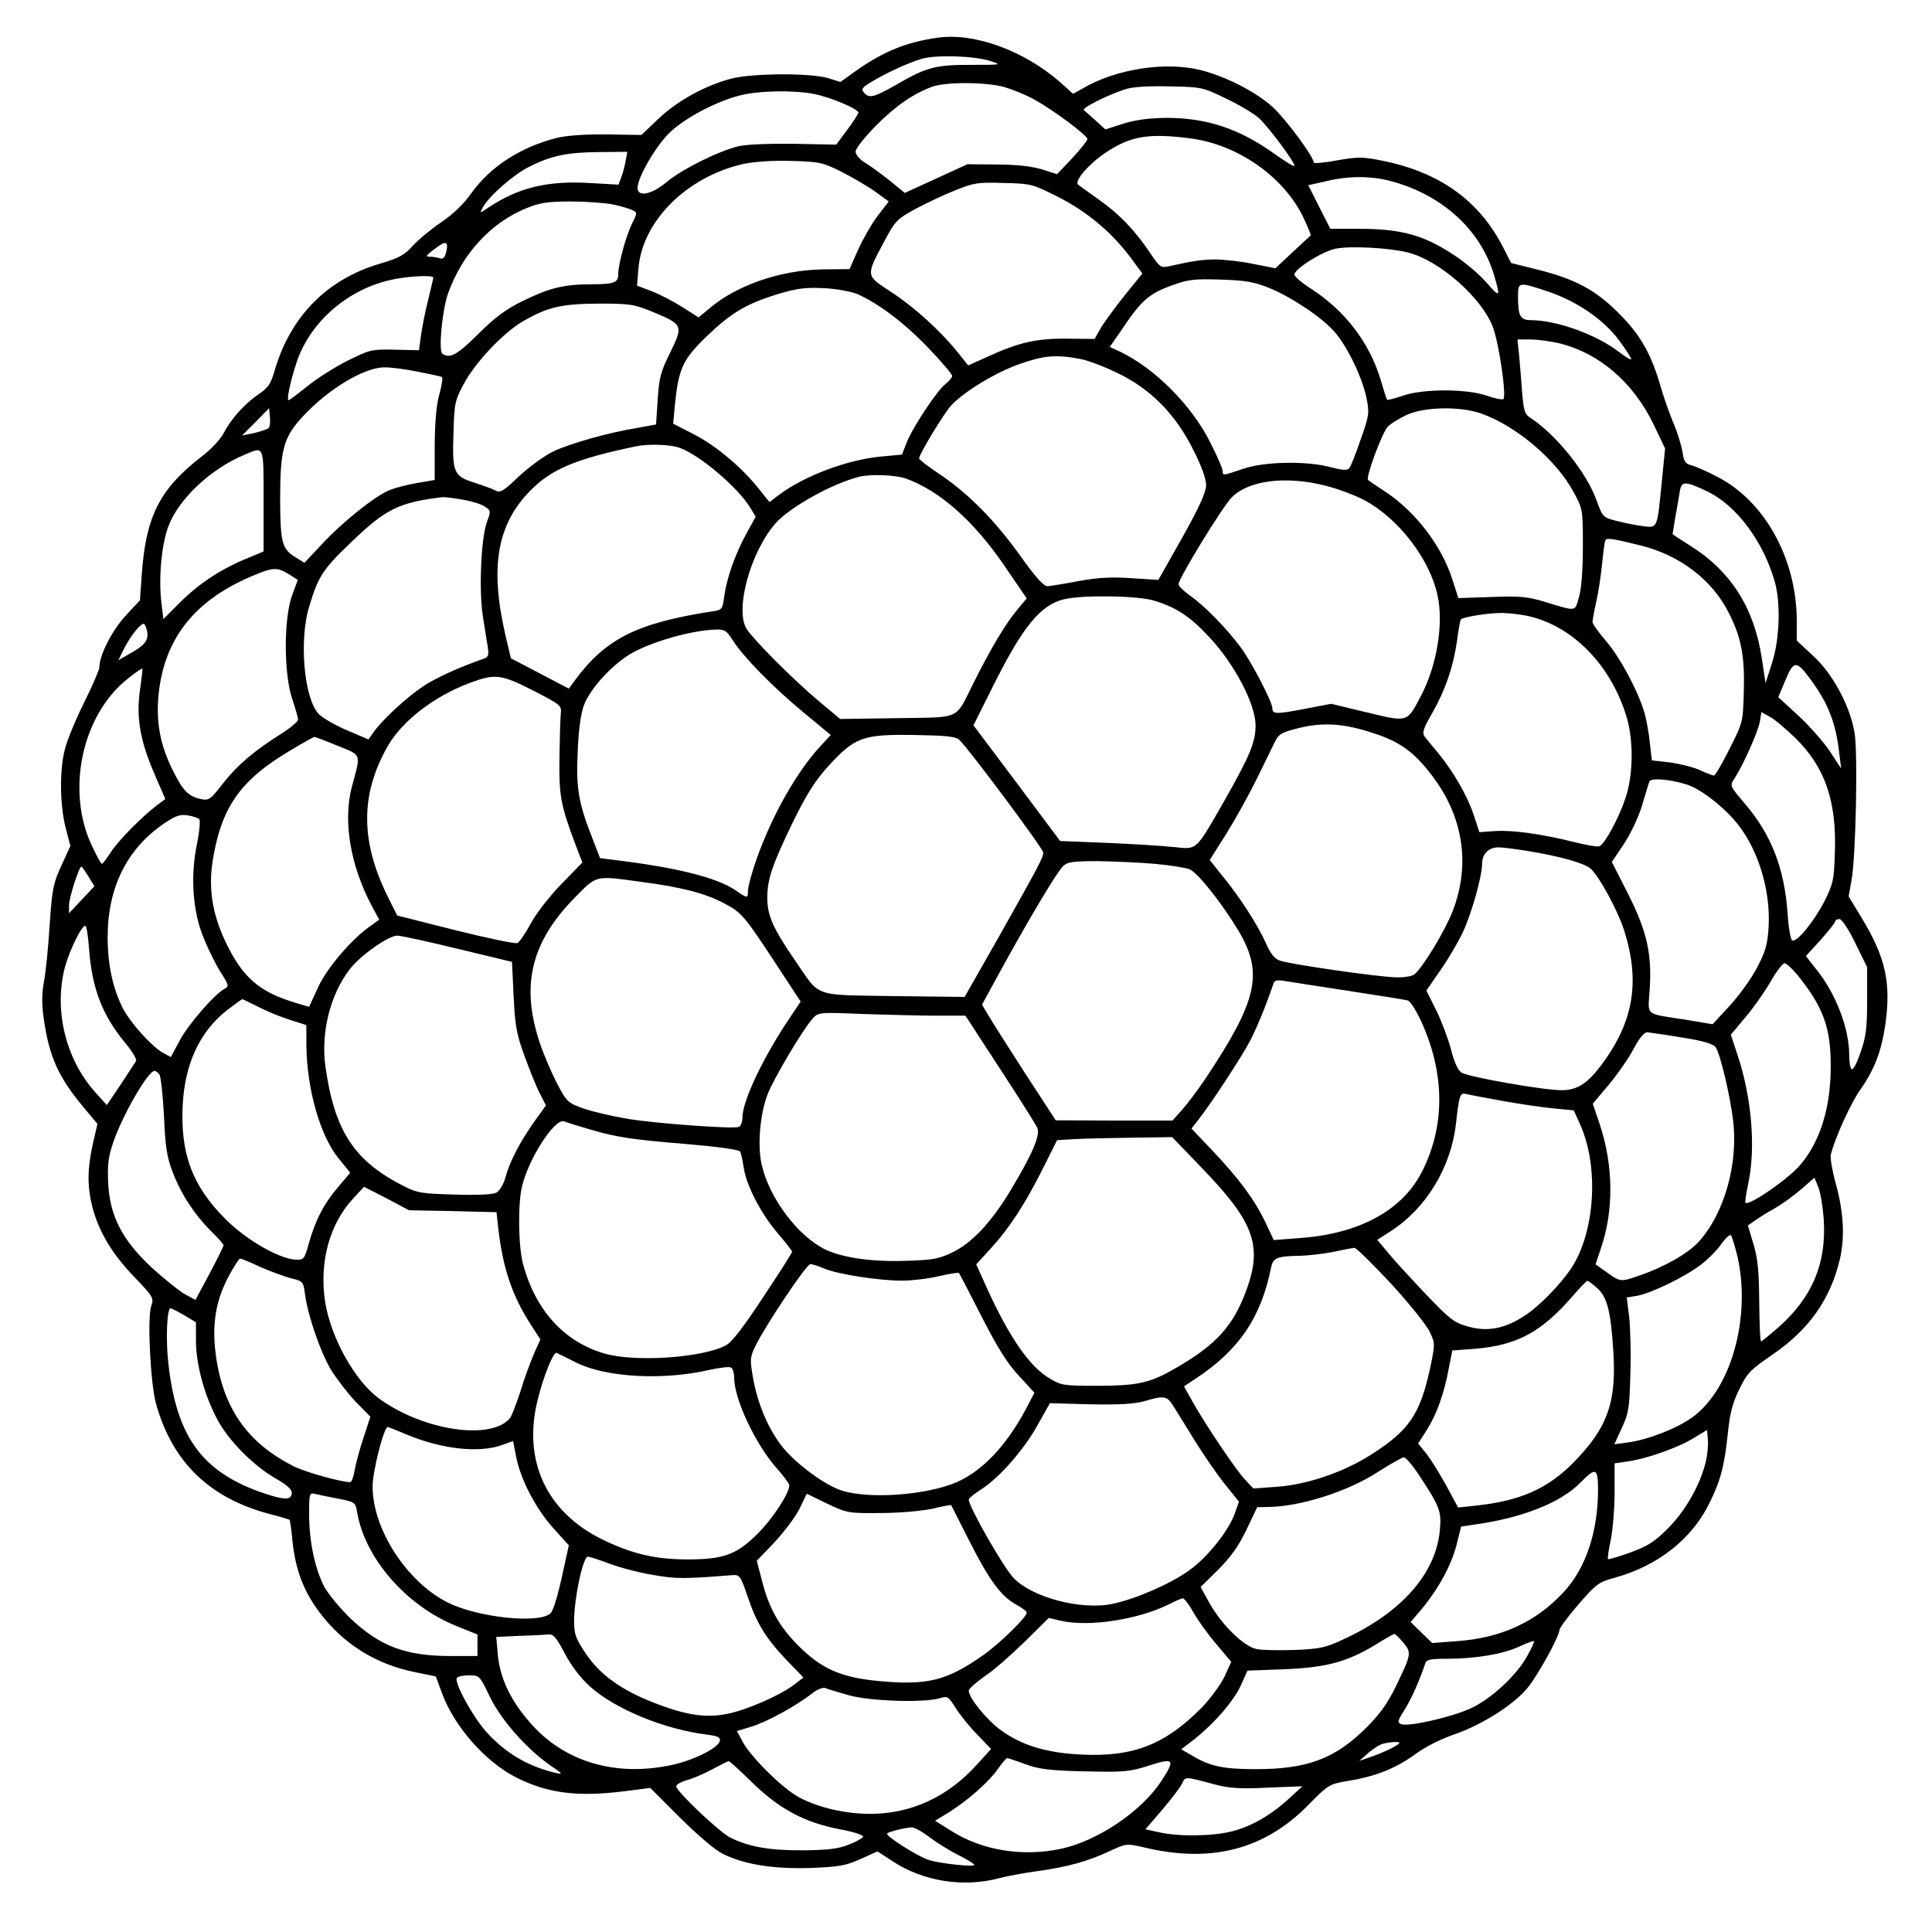 <?xml version="1.0" standalone="no"?>
<!DOCTYPE svg PUBLIC "-//W3C//DTD SVG 20010904//EN"
 "http://www.w3.org/TR/2001/REC-SVG-20010904/DTD/svg10.dtd">
<svg version="1.0" xmlns="http://www.w3.org/2000/svg"
 width="700pt" height="700pt" viewBox="0 0 700 700"
 preserveAspectRatio="xMidYMid meet">
<g transform="translate(0,700) scale(0.1,-0.1)"
fill="#000000" stroke="none">
<path d="M3395 6863 c-112 -16 -192 -49 -290 -117 l-60 -43 -45 14 c-64 19
-273 18 -351 -2 -95 -25 -196 -81 -264 -146 l-61 -58 -124 2 c-78 1 -146 -4
-180 -12 -133 -33 -244 -105 -313 -202 -25 -36 -65 -75 -108 -104 -37 -25 -84
-64 -104 -86 -29 -33 -50 -44 -114 -63 -195 -56 -329 -192 -386 -389 -14 -48
-23 -62 -59 -86 -52 -36 -99 -89 -126 -141 -11 -21 -46 -59 -78 -83 -152 -117
-203 -216 -218 -424 l-7 -98 -53 -57 c-49 -54 -94 -142 -94 -186 0 -9 -25 -66
-55 -127 -30 -60 -62 -137 -70 -170 -20 -77 -18 -203 3 -285 l17 -65 -32 -70
c-30 -65 -34 -84 -43 -215 -5 -80 -14 -173 -21 -208 -8 -46 -8 -82 0 -137 20
-135 53 -208 143 -316 l51 -61 -17 -74 c-20 -93 -20 -153 -1 -229 24 -89 71
-168 151 -251 69 -72 72 -77 62 -106 -15 -42 -3 -279 17 -353 59 -212 193
-342 410 -400 39 -10 72 -20 74 -21 2 -2 7 -38 11 -81 11 -101 40 -178 97
-254 86 -115 203 -188 344 -217 l78 -16 21 -57 c44 -123 158 -252 270 -309
115 -58 224 -72 400 -49 l86 11 109 -109 c67 -66 128 -118 156 -131 79 -38
181 -54 314 -50 105 4 128 8 182 32 l62 28 54 -35 c110 -73 257 -97 387 -62
30 8 91 19 135 25 111 15 189 37 263 72 63 29 63 29 125 15 243 -59 438 -9
597 153 74 75 76 76 147 88 99 16 172 46 242 97 35 26 93 55 143 72 100 35
213 107 263 168 37 45 115 187 115 209 0 7 31 49 69 93 65 75 74 81 133 97
155 43 278 140 341 269 41 82 55 135 68 261 7 66 17 105 41 153 28 58 40 70
120 125 132 90 210 201 244 345 19 82 14 174 -17 283 -11 41 -18 84 -16 95 14
59 71 185 106 235 52 74 77 138 92 239 21 150 1 243 -87 387 l-46 76 10 57
c16 81 24 469 11 538 -17 97 -79 212 -149 276 l-60 56 0 73 c-1 223 -115 431
-287 520 -38 20 -80 38 -94 42 -22 5 -28 13 -33 48 -4 24 -18 70 -32 103 -14
33 -35 92 -46 130 -34 120 -74 192 -153 270 -83 84 -159 125 -298 159 l-92 23
-28 55 c-87 171 -230 274 -440 316 -69 14 -87 14 -162 1 -47 -9 -85 -12 -85
-8 0 21 -104 161 -150 202 -61 55 -169 110 -260 133 -128 32 -308 4 -428 -67
l-34 -19 -48 43 c-132 115 -312 180 -445 160z m193 -84 c43 -14 41 -14 -70
-14 -129 0 -160 -8 -269 -71 -82 -47 -100 -52 -119 -29 -10 12 -6 18 22 35 53
33 139 73 188 87 54 15 186 11 248 -8z m53 -95 c30 -9 79 -29 109 -46 70 -39
190 -129 190 -142 -1 -6 -25 -37 -55 -69 l-55 -58 -57 18 c-38 11 -94 17 -163
17 l-105 1 -113 -52 -114 -52 -51 42 c-29 23 -69 53 -89 65 -23 14 -38 31 -38
43 0 11 33 52 73 93 72 73 137 117 205 142 52 18 197 17 263 -2z m799 -40 c47
-22 100 -54 118 -69 33 -28 132 -160 132 -176 0 -5 -33 16 -73 44 -127 91
-245 130 -392 130 -63 -1 -109 -7 -155 -21 l-65 -21 -35 32 c-19 17 -39 35
-43 38 -9 7 84 54 148 75 26 9 81 13 160 11 118 -2 122 -3 205 -43z m-1488 15
c62 -13 158 -54 158 -67 0 -4 -18 -33 -40 -62 l-40 -54 -153 3 c-92 1 -172 -2
-202 -9 -73 -18 -202 -82 -259 -129 -54 -46 -106 -56 -106 -22 0 40 71 160
121 205 57 52 166 109 249 130 67 18 200 20 272 5z m1358 -160 c171 -21 338
-136 411 -284 17 -36 30 -67 28 -68 -2 -2 -32 -29 -66 -61 l-62 -58 -81 16
c-44 9 -106 16 -138 16 -52 -1 -78 -5 -168 -25 -28 -6 -32 -3 -66 47 -55 83
-114 144 -187 195 -36 26 -70 50 -75 54 -15 13 41 77 100 116 90 60 154 71
304 52z m-2043 -81 c-3 -18 -10 -45 -16 -60 l-10 -27 -105 6 c-152 9 -258 -17
-365 -88 -34 -23 -34 -23 -22 -1 21 40 110 118 165 146 82 42 140 54 255 55
l104 1 -6 -32z m783 -41 c41 -21 96 -53 122 -72 l48 -35 -40 -52 c-22 -29 -54
-85 -71 -123 l-31 -70 -96 -1 c-152 -2 -313 -57 -411 -141 l-40 -33 -58 37
c-33 21 -83 47 -112 58 l-53 20 5 60 c13 173 174 334 380 381 39 8 103 13 172
11 105 -3 115 -5 185 -40z m1985 -32 c189 -49 330 -177 379 -344 23 -79 21
-81 -29 -24 -25 29 -76 72 -114 97 -111 74 -193 97 -348 97 l-103 0 -40 79
-40 79 63 14 c82 20 160 20 232 2z m-1204 -57 c105 -53 193 -126 263 -218 l45
-61 -64 -79 c-35 -44 -74 -97 -87 -119 l-22 -39 -101 1 c-111 1 -175 -14 -288
-66 l-69 -31 -36 45 c-63 79 -160 167 -243 221 -93 61 -93 56 -26 182 40 75
46 82 112 118 39 21 104 52 145 68 69 28 83 30 176 27 99 -2 105 -4 195 -49z
m-1609 -29 c29 -6 61 -16 71 -21 16 -8 16 -11 -2 -46 -22 -44 -51 -148 -51
-185 0 -32 -15 -37 -103 -37 -96 -1 -146 -13 -244 -61 -61 -30 -100 -59 -161
-120 -76 -75 -101 -89 -129 -71 -15 10 -1 157 20 218 52 145 155 257 285 310
47 19 75 24 159 24 56 0 126 -5 155 -11z m-606 -175 c-5 -18 -12 -24 -22 -20
-9 3 -25 6 -37 6 -17 0 -13 5 19 29 41 31 50 27 40 -15z m3486 1 c114 -29 267
-164 307 -270 22 -58 50 -249 38 -261 -3 -3 -30 2 -59 12 -73 26 -233 26 -306
0 -29 -10 -55 -16 -56 -15 -2 2 -13 36 -24 74 -40 133 -128 248 -249 327 -35
22 -63 46 -63 53 0 21 102 85 150 94 53 11 195 3 262 -14z m-3532 -91 c0 -3
-9 -40 -19 -82 -11 -43 -22 -100 -26 -129 l-7 -52 -87 2 c-85 2 -91 0 -172
-40 -46 -23 -112 -65 -146 -93 -34 -27 -64 -50 -67 -50 -8 0 3 57 26 129 45
146 178 267 336 305 58 15 162 21 162 10z m3028 -37 c83 -34 193 -108 238
-160 46 -53 100 -165 115 -239 11 -54 10 -63 -21 -150 -17 -51 -36 -98 -41
-104 -7 -9 -24 -8 -67 3 -87 24 -242 21 -319 -6 -74 -25 -73 -25 -73 -7 0 8
-20 54 -45 103 -67 134 -200 268 -327 329 l-37 17 49 71 c65 97 95 123 176
152 61 22 81 24 179 21 90 -3 121 -9 173 -30z m1010 -13 c105 -35 204 -103
258 -177 24 -32 44 -63 44 -68 0 -5 -21 8 -47 28 -82 62 -222 112 -314 113
-41 0 -49 13 -49 88 0 51 3 51 108 16z m-2503 -9 c77 -33 173 -106 259 -196
47 -49 86 -95 86 -101 0 -5 -11 -19 -25 -30 -31 -24 -120 -159 -141 -214 l-16
-41 -74 -7 c-123 -11 -280 -70 -373 -140 l-33 -25 -38 47 c-61 78 -158 159
-237 199 l-74 38 6 65 c13 133 28 167 114 250 90 87 144 119 261 155 70 21
100 24 165 21 44 -2 98 -12 120 -21z m-740 -65 c110 -46 111 -49 64 -146 -35
-70 -41 -92 -46 -171 l-6 -91 -66 -12 c-105 -17 -247 -57 -307 -86 -31 -15
-86 -55 -123 -89 -57 -55 -69 -62 -86 -52 -11 6 -45 18 -75 28 -76 23 -82 37
-77 179 3 109 5 119 38 180 40 76 143 185 214 226 90 52 139 63 273 64 115 0
128 -2 197 -30z m3290 -115 c142 -37 262 -141 335 -290 l43 -90 -12 -120 c-17
-174 -15 -168 -70 -161 -25 3 -68 12 -95 19 -47 12 -49 13 -71 73 -35 100
-146 238 -237 298 -24 15 -27 25 -33 94 -3 42 -8 103 -11 135 l-6 57 49 0 c27
0 75 -7 108 -15z m-1744 -55 c30 -5 92 -29 139 -52 120 -58 210 -150 273 -277
30 -58 47 -106 47 -128 0 -26 -23 -77 -86 -190 l-87 -154 -96 6 c-72 5 -120 3
-191 -10 -52 -10 -104 -18 -114 -19 -14 -1 -43 31 -102 114 -92 128 -190 226
-294 295 -39 26 -70 50 -70 54 0 15 92 167 118 194 48 50 162 119 246 148 87
31 132 35 217 19z m-2400 -46 c46 -9 87 -18 90 -20 4 -2 0 -30 -9 -62 -11 -38
-16 -99 -17 -184 l0 -127 -64 -11 c-36 -6 -81 -18 -100 -26 -54 -22 -173 -118
-244 -195 l-64 -68 -31 19 c-50 31 -56 51 -57 205 0 187 11 229 83 307 91 98
220 176 293 177 20 1 74 -6 120 -15z m-538 -205 c-4 -4 -28 -12 -52 -18 l-44
-9 49 49 49 50 3 -32 c2 -17 0 -35 -5 -40z m4393 53 c126 -44 272 -167 335
-284 34 -63 34 -63 34 -198 0 -86 -5 -152 -14 -183 -16 -55 -6 -53 -126 -17
-59 18 -88 21 -191 17 l-120 -4 -23 71 c-38 118 -131 240 -238 312 -32 21 -62
41 -66 45 -10 7 49 168 71 193 9 10 40 29 67 42 64 30 193 33 271 6z m-2905
-124 c71 -24 212 -143 257 -217 l20 -33 -34 -62 c-41 -75 -71 -161 -80 -227
-6 -47 -8 -49 -43 -54 -272 -42 -387 -99 -498 -250 l-22 -30 -105 55 -105 55
-20 85 c-57 247 -30 402 93 525 76 76 164 113 381 158 42 9 123 7 156 -5z
m-1506 -192 l0 -184 -55 -23 c-96 -39 -173 -89 -242 -156 l-66 -66 -7 58 c-11
88 0 212 25 278 37 99 153 208 275 259 73 31 70 39 70 -166z m2328 80 c121
-44 244 -152 355 -314 l82 -120 -35 -42 c-41 -49 -94 -137 -158 -265 -68 -136
-41 -123 -278 -127 l-205 -3 -80 67 c-85 71 -231 217 -258 258 -45 68 12 279
104 384 52 59 209 146 305 169 41 10 131 6 168 -7z m1521 -26 c43 -11 105 -34
139 -52 124 -66 239 -215 266 -348 22 -102 -4 -255 -61 -362 -51 -97 -46 -95
-196 -59 l-129 31 -99 -19 c-101 -19 -114 -19 -114 3 0 23 -77 170 -115 221
-52 70 -132 151 -182 186 -24 17 -43 36 -43 42 0 21 158 279 192 314 61 63
197 80 342 43z m1381 -20 c107 -51 205 -183 246 -330 21 -77 17 -205 -10 -290
l-24 -75 -13 86 c-28 188 -114 322 -265 415 -32 20 -59 38 -59 39 0 1 5 28 10
61 6 32 13 74 16 92 6 40 18 40 99 2z m-4511 -30 c32 -5 69 -16 82 -25 23 -15
23 -16 8 -57 -21 -58 -29 -245 -15 -338 7 -41 14 -92 18 -112 5 -31 2 -39 -13
-44 -89 -31 -175 -70 -220 -100 -59 -39 -149 -122 -180 -166 l-19 -27 -80 34
c-44 19 -90 46 -102 60 -52 59 -70 269 -32 390 33 109 50 134 155 234 123 118
171 141 329 160 6 0 36 -3 69 -9z m4269 -166 c143 -35 261 -125 321 -245 46
-91 58 -158 54 -289 -3 -107 -4 -109 -52 -204 -26 -53 -52 -96 -56 -96 -4 0
-28 9 -54 21 -26 11 -75 23 -109 27 l-62 7 -7 61 c-3 34 -12 81 -18 105 -20
75 -86 201 -139 264 -28 32 -51 65 -51 71 0 7 6 41 14 76 8 35 17 97 21 138 4
41 9 79 12 83 5 9 30 5 126 -19z m-4897 -104 l33 -21 -21 -57 c-30 -83 -30
-280 0 -372 12 -36 22 -70 22 -77 0 -7 -26 -29 -57 -49 -102 -64 -162 -115
-214 -181 -47 -61 -52 -64 -82 -58 -44 10 -64 30 -98 98 -46 90 -62 169 -56
262 15 211 125 356 336 446 79 34 94 35 137 9z m3135 -96 c80 -24 132 -58 202
-134 91 -98 165 -240 166 -316 1 -60 -19 -110 -110 -270 -108 -189 -100 -182
-185 -173 -38 4 -147 11 -241 15 l-172 7 -157 210 -157 209 71 142 c107 215
172 295 258 315 68 16 265 13 325 -5z m1351 -55 c166 -35 307 -180 363 -372
24 -85 22 -206 -5 -287 -24 -73 -76 -169 -95 -176 -7 -3 -48 4 -91 15 -116 29
-222 44 -287 40 l-57 -4 -20 61 c-23 70 -74 158 -128 224 -21 25 -43 52 -50
61 -10 14 -6 28 27 85 48 85 76 166 90 262 5 41 12 76 14 78 8 8 91 22 139 23
26 1 71 -4 100 -10z m-4999 -56 c6 -33 -7 -50 -64 -82 l-40 -23 21 43 c23 45
58 89 71 89 3 0 9 -12 12 -27z m2122 -33 c38 -60 146 -170 256 -261 l99 -82
-38 -41 c-86 -93 -175 -251 -231 -409 -17 -49 -31 -99 -31 -113 0 -30 -1 -30
-46 1 -68 46 -217 83 -444 110 l-46 6 -27 70 c-51 129 -60 182 -54 314 3 78
11 137 22 168 23 64 109 156 182 195 78 41 211 78 295 81 34 1 40 -3 63 -39z
m3906 -143 c63 -86 91 -157 103 -267 l7 -55 -41 63 c-23 34 -74 92 -114 129
l-73 67 26 62 c30 72 40 72 92 1z m-6054 -38 c-14 -99 1 -184 53 -304 l39 -90
-27 -20 c-56 -42 -143 -130 -170 -172 -15 -23 -30 -43 -33 -43 -3 0 -20 31
-38 70 -92 199 -33 471 132 601 27 22 51 38 53 37 1 -2 -3 -37 -9 -79z m1425
-1 c99 -51 103 -54 100 -83 -2 -16 -4 -88 -5 -160 -2 -137 4 -171 58 -315 l25
-65 -78 -80 c-43 -45 -92 -108 -110 -143 -19 -35 -40 -66 -48 -69 -8 -3 -109
18 -225 47 l-210 53 -29 58 c-105 207 -106 379 -5 556 53 92 169 181 298 229
91 34 113 31 229 -28z m4574 -173 c107 -106 149 -228 142 -416 -3 -97 -6 -111
-37 -173 -39 -76 -102 -153 -118 -143 -5 3 -13 46 -16 94 -11 165 -58 287
-154 400 -56 66 -56 66 -39 92 30 45 85 168 92 205 l6 36 32 -18 c17 -9 58
-44 92 -77z m-1531 19 c91 -29 142 -64 201 -138 124 -153 155 -332 87 -508
-29 -73 -107 -202 -138 -228 -8 -7 -38 -12 -66 -11 -65 1 -390 48 -423 61 -18
6 -34 27 -50 64 -29 65 -96 169 -159 245 l-44 55 60 95 c33 53 82 141 109 196
27 55 57 116 66 135 15 31 24 36 87 52 88 22 165 17 270 -18z m-1500 -24 c27
-22 305 -395 305 -409 0 -18 -19 -53 -158 -300 l-127 -223 -256 3 c-298 5
-265 -7 -359 130 -79 115 -100 162 -100 226 0 68 18 120 95 279 49 99 79 146
126 198 97 106 125 116 315 113 108 -2 145 -5 159 -17z m-2252 -22 c89 -36 85
-26 52 -148 -33 -124 -6 -286 73 -434 l26 -48 -29 -21 c-69 -47 -159 -152
-192 -223 l-33 -72 -47 14 c-135 40 -195 93 -257 224 -46 98 -61 189 -46 287
30 195 99 295 277 401 48 29 89 52 92 52 3 0 41 -14 84 -32z m4887 -140 c46
-14 119 -68 171 -126 85 -95 135 -251 127 -391 -4 -64 -11 -88 -42 -147 -20
-39 -65 -101 -99 -138 l-62 -67 -95 16 c-154 24 -139 12 -133 108 9 131 -10
213 -78 348 l-59 116 43 64 c24 36 53 97 66 139 12 41 24 81 27 88 4 14 69 10
134 -10z m-5388 -126 c4 -4 1 -44 -8 -88 -25 -120 -16 -248 25 -345 17 -42 45
-98 62 -124 29 -45 29 -49 12 -58 -36 -19 -131 -129 -162 -187 l-32 -60 -31
17 c-42 25 -119 111 -145 164 -35 71 -53 156 -53 254 0 179 70 320 204 411 41
28 58 34 85 30 19 -3 38 -9 43 -14z m4824 -117 c117 -20 195 -43 218 -63 32
-30 97 -150 121 -224 58 -185 34 -329 -81 -484 -52 -70 -89 -94 -147 -94 -65
0 -338 48 -362 64 -13 9 -27 39 -38 85 -11 40 -35 104 -54 142 l-35 70 51 74
c29 41 65 103 81 137 32 68 70 204 70 249 0 35 24 59 59 59 16 0 68 -7 117
-15z m-1360 -45 c55 -5 111 -14 125 -20 31 -14 121 -129 179 -227 88 -151 65
-250 -123 -532 -27 -40 -65 -91 -84 -112 l-35 -39 -212 0 -211 1 -112 172
c-61 95 -121 189 -133 210 l-22 37 71 130 c100 182 199 348 222 371 16 16 34
19 127 19 59 -1 152 -5 208 -10z m-3866 -45 l22 -36 -46 -49 -46 -49 0 29 c0
26 36 140 45 140 2 0 13 -16 25 -35z m2002 -20 c146 -19 232 -41 302 -78 64
-34 72 -43 197 -234 l80 -122 -39 -58 c-96 -142 -172 -302 -172 -362 0 -16 -6
-31 -13 -34 -21 -8 -297 12 -401 29 -55 9 -127 26 -160 37 -59 21 -62 24 -98
92 -20 39 -49 106 -63 149 -68 205 -31 360 123 519 86 88 75 85 244 62z m4400
-222 l43 -87 0 -120 c0 -100 -4 -133 -24 -189 -12 -37 -27 -65 -32 -61 -5 3
-9 26 -9 52 0 95 -48 221 -117 307 l-40 51 54 59 c29 33 53 63 53 68 0 4 7 7
15 7 8 0 33 -37 57 -87z m-6399 -25 c11 -142 49 -238 131 -337 25 -30 42 -59
39 -65 -4 -6 -29 -45 -56 -86 l-50 -74 -44 49 c-106 120 -148 296 -108 450 17
63 63 157 75 150 4 -2 10 -42 13 -87z m1337 4 l195 -47 6 -125 c5 -107 11
-138 39 -215 18 -49 42 -110 55 -135 l23 -45 -43 -60 c-51 -72 -89 -145 -104
-202 -7 -25 -21 -47 -32 -54 -14 -7 -68 -10 -153 -7 -120 3 -135 6 -186 32
-178 91 -248 199 -281 432 -17 122 17 260 88 352 37 49 140 122 172 122 14 0
114 -22 221 -48z m4852 -94 c94 -116 122 -192 121 -333 0 -148 -38 -270 -109
-354 -43 -52 -187 -151 -200 -139 -2 3 3 36 11 74 27 129 11 313 -41 466 l-23
69 52 62 c29 34 70 92 92 130 21 37 44 67 51 67 6 0 27 -19 46 -42z m-1627
-58 c110 -17 207 -32 216 -35 9 -3 30 -36 47 -73 89 -192 89 -387 0 -555 -73
-136 -229 -219 -443 -233 l-90 -7 -30 64 c-39 82 -97 160 -192 260 l-76 80 21
27 c49 61 165 239 194 296 25 50 55 123 83 205 4 9 15 11 38 7 17 -3 122 -19
232 -36z m-3947 -59 c31 -16 83 -37 115 -47 l57 -18 0 -70 c1 -159 49 -329
116 -412 l43 -53 -44 -52 c-52 -61 -82 -119 -106 -204 -16 -57 -18 -60 -47
-59 -61 3 -181 72 -256 148 -119 119 -163 236 -154 413 8 151 63 267 162 344
28 21 52 39 54 39 1 0 28 -13 60 -29z m2458 -31 l102 0 125 -192 c69 -106 130
-202 135 -214 13 -25 -18 -97 -99 -231 -68 -112 -137 -186 -207 -220 -49 -24
-72 -28 -163 -31 -125 -5 -232 10 -297 40 -99 47 -204 185 -232 307 -16 68 -7
181 20 253 21 57 128 237 164 277 21 23 21 24 185 17 90 -3 210 -6 267 -6z
m2698 -79 c76 -12 113 -23 122 -35 16 -22 52 -172 63 -263 20 -158 -31 -339
-124 -442 -38 -42 -124 -91 -211 -121 -73 -26 -73 -25 -122 10 l-41 29 19 57
c48 139 46 303 -5 454 l-24 71 58 69 c32 38 72 96 90 130 20 38 38 60 49 60 9
-1 66 -9 126 -19z m-5517 -133 c6 -7 13 -75 17 -150 5 -111 10 -149 31 -203
30 -80 79 -155 139 -215 25 -24 46 -48 46 -52 0 -4 -23 -50 -51 -103 l-51 -95
-40 22 c-22 13 -75 56 -119 96 -106 99 -151 186 -157 305 -3 66 0 95 18 147
33 98 126 260 150 260 4 0 12 -6 17 -12z m4868 -97 c61 -11 143 -23 184 -27
l73 -7 24 -53 c68 -153 53 -389 -33 -519 -40 -60 -119 -141 -172 -174 -71 -46
-134 -57 -203 -37 -50 14 -66 27 -151 116 -52 55 -114 122 -136 149 l-41 49
50 32 c127 82 217 230 235 387 12 107 15 115 38 109 12 -3 72 -14 132 -25z
m-3318 -100 c104 -31 153 -39 359 -56 106 -9 191 -20 195 -27 4 -5 9 -30 13
-55 9 -65 60 -166 122 -239 30 -35 54 -66 54 -69 0 -4 -47 -78 -105 -165 -73
-111 -114 -164 -136 -175 -86 -45 -331 -61 -439 -29 -146 42 -251 158 -295
325 -17 63 -19 214 -4 279 23 100 119 250 153 237 7 -3 45 -15 83 -26z m2224
-139 c201 -208 228 -291 155 -472 -48 -117 -114 -184 -266 -268 -79 -44 -127
-53 -267 -53 -116 0 -127 1 -169 26 -74 43 -148 151 -230 332 l-37 82 53 58
c67 73 123 159 189 290 l51 102 67 4 c38 2 132 4 209 5 l141 2 104 -108z
m2257 -195 c9 -156 -42 -277 -163 -385 -33 -28 -61 -52 -64 -52 -4 0 -6 64 -7
143 -1 111 -5 157 -21 210 l-20 67 26 18 c14 10 47 31 73 45 26 15 69 46 95
69 l47 41 14 -34 c8 -19 17 -74 20 -122z m-4967 35 l158 -4 6 -56 c17 -148 51
-247 118 -351 l35 -54 -23 -51 c-12 -28 -35 -89 -49 -136 -15 -46 -32 -90 -38
-98 -68 -82 -312 -46 -472 69 -89 63 -177 221 -198 352 -22 144 16 283 102
375 l39 42 82 -42 81 -43 159 -3z m4655 -168 c48 -220 -24 -477 -164 -579 -55
-40 -160 -81 -232 -91 l-51 -7 27 59 c25 53 28 73 31 194 3 74 0 167 -4 207
l-9 72 37 6 c51 9 173 68 232 113 26 20 59 53 73 74 15 21 30 35 35 33 4 -3
15 -40 25 -81z m-1255 -96 c67 -73 130 -152 140 -175 19 -41 19 -43 0 -133
-36 -164 -76 -223 -211 -309 -101 -65 -233 -110 -345 -118 l-84 -6 -31 33
c-33 36 -139 193 -189 281 l-31 56 42 28 c157 103 237 222 273 401 7 37 23 43
105 44 30 1 84 7 120 14 36 8 70 14 77 15 7 0 67 -59 134 -131z m-4099 62 c36
-16 86 -34 111 -41 45 -11 46 -12 52 -58 10 -75 54 -205 93 -272 21 -34 61
-86 90 -117 l54 -55 -25 -76 c-14 -42 -28 -95 -32 -118 -4 -24 -11 -43 -16
-43 -33 0 -162 36 -204 57 -171 86 -259 214 -284 411 -13 104 1 189 45 273 20
38 40 69 44 69 4 0 37 -13 72 -30z m2044 -6 c49 -21 198 -44 282 -44 35 0 95
7 133 16 39 9 72 14 73 12 2 -1 38 -71 81 -155 57 -112 92 -169 135 -216 l58
-63 -33 -63 c-69 -129 -156 -220 -246 -260 -115 -51 -343 -65 -434 -26 -67 28
-163 103 -205 159 -50 66 -86 154 -102 246 -11 65 -11 73 10 115 35 72 184
295 198 295 6 0 29 -7 50 -16z m2802 -72 c35 -32 48 -83 57 -222 13 -191 -20
-283 -145 -410 -93 -94 -192 -138 -352 -155 l-65 -7 -42 78 c-23 42 -56 95
-72 116 l-31 38 31 48 c36 57 63 131 80 223 l13 66 81 6 c156 13 244 61 362
199 22 25 43 47 46 47 4 1 20 -12 37 -27z m-5121 -97 l43 -26 0 -67 c0 -84 30
-196 77 -284 40 -77 132 -169 212 -215 50 -28 66 -46 55 -64 -9 -15 -39 -10
-116 17 -209 76 -299 203 -328 464 -10 87 -5 200 8 200 3 0 25 -11 49 -25z
m1423 -173 c108 -53 315 -64 482 -25 37 8 72 12 77 8 6 -3 11 -20 11 -36 0
-77 75 -237 151 -325 27 -30 49 -60 49 -65 0 -29 -60 -121 -114 -175 -77 -77
-124 -94 -255 -94 -117 0 -201 20 -308 72 -203 99 -290 286 -235 506 23 92 58
176 69 170 5 -2 37 -18 73 -36z m2163 -159 c13 -21 48 -78 78 -126 30 -48 77
-117 106 -153 l52 -65 -15 -42 c-21 -62 -101 -162 -167 -208 -69 -49 -194
-103 -276 -120 -114 -24 -291 23 -359 94 -38 41 -162 258 -162 284 0 4 20 21
44 36 66 42 155 143 205 233 l45 80 145 -4 c106 -2 160 1 196 11 75 22 83 20
108 -20z m-2776 -102 c126 -52 258 -66 341 -37 l41 15 11 -57 c17 -85 72 -189
135 -259 l56 -62 -26 -118 c-16 -72 -32 -123 -42 -130 -48 -37 -266 -12 -371
41 -149 75 -272 266 -272 420 0 56 41 216 55 216 1 0 34 -13 72 -29z m4703
-99 c-21 -84 -73 -175 -135 -238 -50 -50 -73 -65 -138 -89 -42 -15 -79 -26
-81 -24 -2 2 2 33 10 69 7 36 14 113 14 171 l0 107 48 7 c70 10 185 51 239 85
l48 29 3 -36 c2 -20 -2 -57 -8 -81z m-1037 -49 c74 -112 80 -129 74 -196 -14
-157 -137 -298 -346 -395 -68 -32 -87 -36 -178 -40 -57 -2 -119 -1 -139 3 -46
8 -127 87 -172 167 l-32 58 63 62 c46 46 74 85 103 145 l39 82 40 1 c115 1
289 56 396 126 46 29 89 54 96 54 6 0 32 -30 56 -67z m647 -55 c-1 -150 -45
-282 -126 -368 -100 -107 -224 -164 -382 -176 l-93 -7 -39 38 -39 38 39 46
c61 73 107 157 127 232 l17 68 46 7 c172 23 314 79 385 151 58 59 65 56 65
-29z m-4564 -28 c60 -12 62 -13 68 -49 28 -167 178 -339 359 -412 l77 -31 0
-39 0 -39 -97 0 c-163 0 -256 35 -363 136 -36 35 -78 85 -94 113 -34 64 -56
164 -56 265 0 76 1 78 23 73 12 -3 50 -11 83 -17z m1962 -52 c67 0 147 7 187
15 38 9 70 15 71 14 1 -1 31 -61 67 -132 72 -142 115 -200 171 -230 20 -11 36
-23 36 -28 0 -16 -96 -110 -155 -152 -133 -94 -203 -112 -378 -96 -140 13
-210 44 -294 128 -70 70 -107 137 -132 235 l-19 73 65 68 c35 38 76 92 90 121
l26 54 74 -36 c72 -34 77 -35 191 -34z m-981 -183 c37 -14 108 -33 158 -41 84
-15 111 -15 288 -1 27 2 30 -2 56 -78 33 -98 66 -151 143 -232 l59 -61 -34
-26 c-51 -39 -174 -93 -244 -106 -76 -15 -146 -5 -262 40 -119 46 -197 102
-248 178 -37 55 -43 71 -43 117 0 83 32 235 50 235 5 0 40 -11 77 -25z m2117
-177 c16 -28 53 -80 83 -115 l54 -64 -24 -53 c-14 -29 -51 -80 -83 -113 -132
-134 -249 -180 -438 -170 -124 6 -213 33 -288 87 -52 37 -118 118 -118 145 0
6 26 29 57 51 32 21 97 78 145 125 l88 87 42 -10 c105 -24 283 4 397 61 20 11
41 19 46 20 6 0 23 -22 39 -51z m-2278 -148 c22 -43 57 -89 90 -119 90 -82
270 -157 427 -176 38 -5 48 -10 45 -23 -5 -25 -97 -71 -175 -87 -200 -43 -382
10 -504 144 -76 84 -116 165 -125 253 l-6 67 83 4 c46 1 94 4 106 5 18 2 29
-11 59 -68z m3038 39 c31 -37 30 -42 -26 -158 -30 -62 -58 -101 -107 -150
-113 -113 -214 -151 -401 -151 -116 0 -164 10 -227 47 l-43 25 48 37 c75 60
141 137 168 195 l24 53 133 5 c152 6 229 27 331 89 33 21 64 38 68 39 3 0 18
-14 32 -31z m450 -48 c-38 -70 -130 -156 -206 -191 -70 -32 -224 -67 -251 -57
-15 6 -14 11 12 52 25 40 55 108 75 168 4 14 18 17 78 17 105 0 204 17 262 44
28 13 53 22 54 20 2 -1 -8 -25 -24 -53z m-3760 -147 c40 -84 134 -191 221
-251 43 -29 46 -33 20 -27 -102 24 -182 71 -252 148 -49 54 -118 180 -108 196
4 6 23 10 44 10 38 0 39 -1 75 -76z m1301 4 c76 -22 274 -28 330 -11 28 9 31
7 58 -36 16 -25 51 -69 79 -97 l49 -51 -53 -58 c-105 -116 -236 -176 -383
-177 -92 0 -188 22 -260 60 -59 32 -170 141 -203 199 l-22 41 52 16 c55 16
164 76 221 121 18 14 38 22 47 19 8 -4 47 -15 85 -26z m1995 -173 c0 -7 -57
-35 -104 -51 l-41 -14 34 30 c19 16 43 31 55 33 33 7 56 7 56 2z m-1355 -77
c50 -18 86 -23 215 -26 143 -3 161 -2 233 21 91 29 96 23 46 -54 -71 -111
-233 -220 -367 -248 -139 -29 -284 -5 -395 65 l-59 37 49 30 c69 43 146 111
178 157 15 22 31 40 34 40 4 0 34 -10 66 -22z m-990 -66 c98 -96 191 -146 319
-170 49 -9 85 -21 83 -27 -2 -5 -26 -19 -53 -29 -38 -15 -76 -19 -164 -20
-121 -1 -198 13 -264 46 -41 21 -196 168 -196 186 0 6 17 16 38 22 20 5 62 23
92 39 30 16 57 30 60 30 3 1 41 -34 85 -77z m1675 -7 c52 -14 91 -17 192 -12
l127 5 -47 -43 c-66 -61 -137 -102 -207 -120 -69 -18 -192 -20 -264 -4 l-51
11 61 71 c34 40 66 82 72 95 12 26 9 26 117 -3z m-1033 -191 c25 -19 73 -49
105 -65 32 -16 58 -32 58 -36 0 -8 -116 4 -162 17 -39 11 -162 89 -154 97 6 6
64 21 88 22 10 1 39 -15 65 -35z"/>
</g>
</svg>
